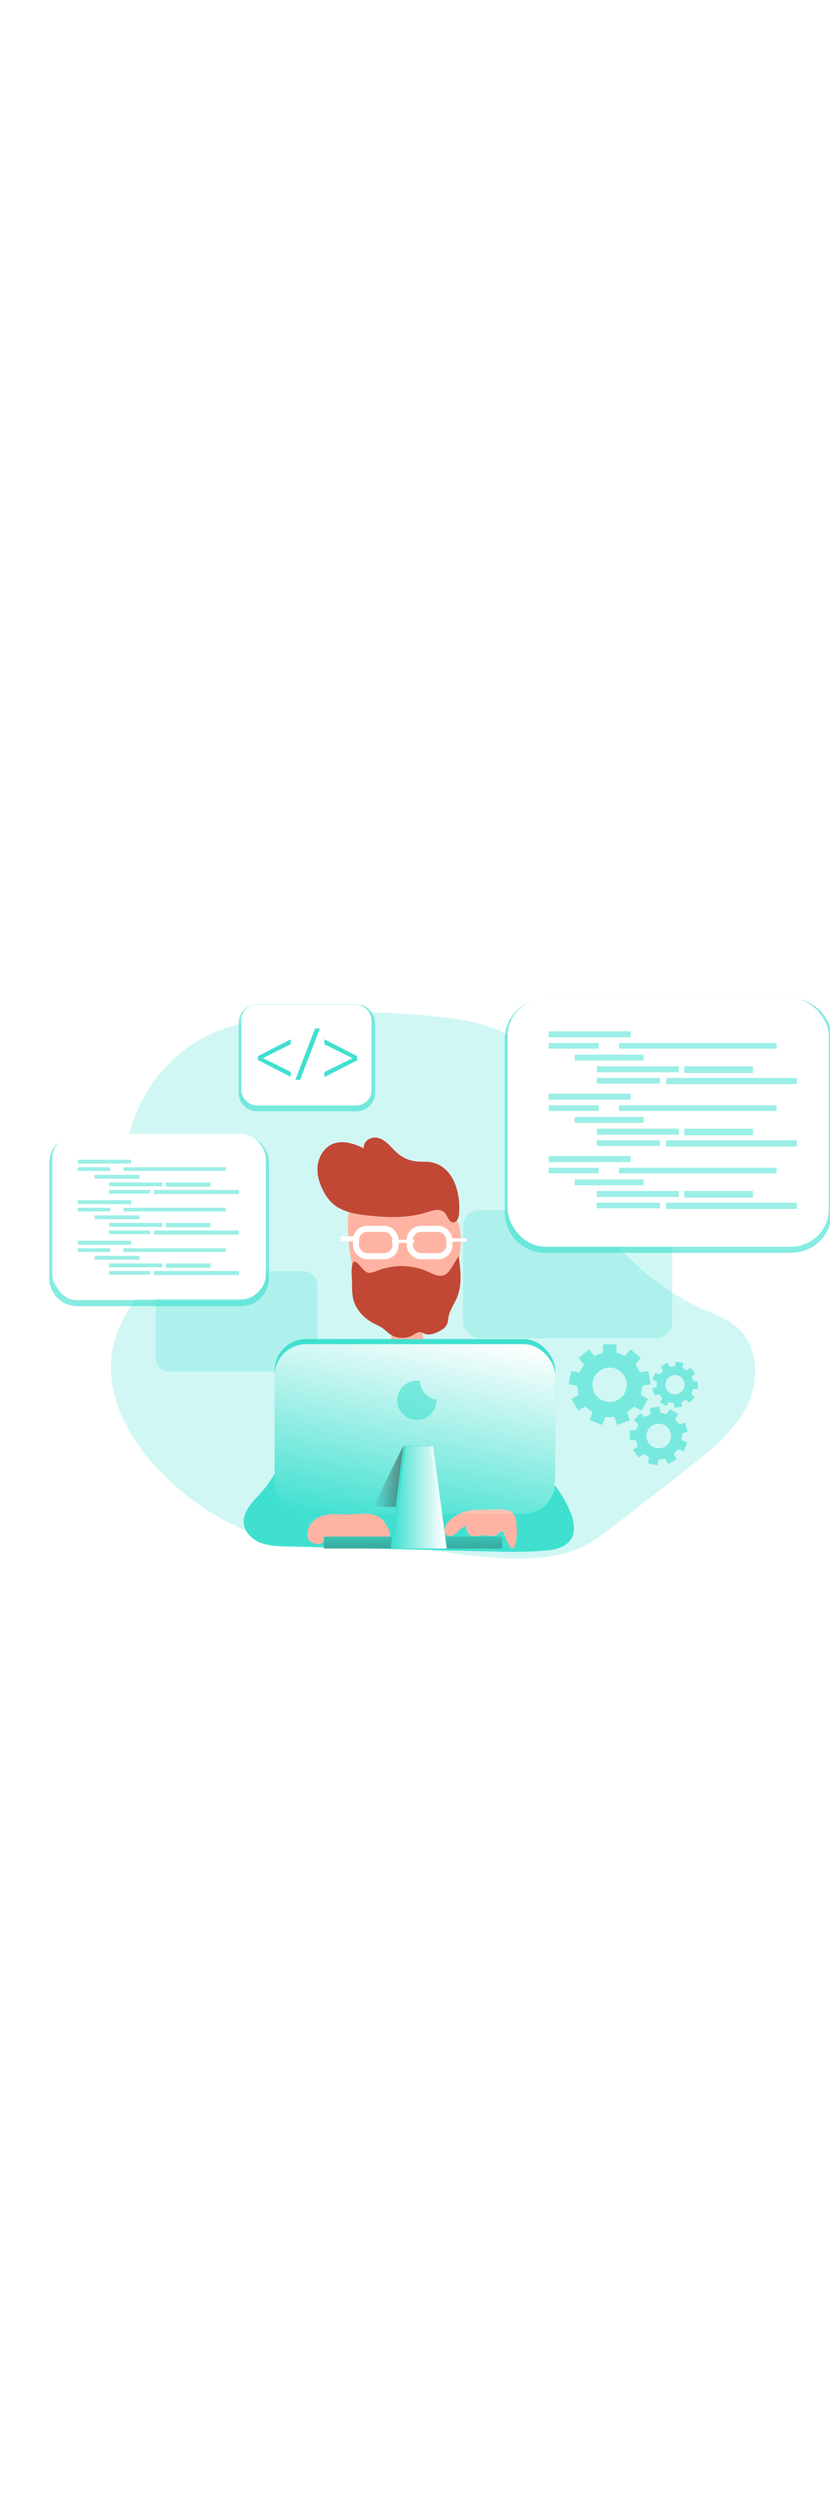 <svg id="_0179_coding_3" xmlns="http://www.w3.org/2000/svg" xmlns:xlink="http://www.w3.org/1999/xlink" viewBox="0 0 500 500" data-imageid="coding-4-45" imageName="Coding 4" class="illustrations_image" style="width: 166px;"><defs><style>.cls-1_coding-4-45{fill:none;stroke:#fff;stroke-miterlimit:10;stroke-width:3.66px;}.cls-2_coding-4-45{fill:url(#linear-gradient);}.cls-2_coding-4-45,.cls-3_coding-4-45,.cls-4_coding-4-45,.cls-5_coding-4-45,.cls-6_coding-4-45,.cls-7_coding-4-45,.cls-8_coding-4-45,.cls-9_coding-4-45,.cls-10_coding-4-45,.cls-11_coding-4-45,.cls-12_coding-4-45,.cls-13_coding-4-45{stroke-width:0px;}.cls-3_coding-4-45{opacity:.59;}.cls-3_coding-4-45,.cls-4_coding-4-45,.cls-9_coding-4-45{isolation:isolate;}.cls-3_coding-4-45,.cls-4_coding-4-45,.cls-9_coding-4-45,.cls-13_coding-4-45{fill:#68e1fd;}.cls-4_coding-4-45{opacity:.63;}.cls-14_coding-4-45{opacity:.61;}.cls-15_coding-4-45{opacity:.52;}.cls-5_coding-4-45{fill:url(#linear-gradient-4-coding-4-45);}.cls-6_coding-4-45{fill:url(#linear-gradient-2-coding-4-45);}.cls-7_coding-4-45{fill:url(#linear-gradient-3-coding-4-45);}.cls-8_coding-4-45{fill:url(#linear-gradient-5-coding-4-45);}.cls-9_coding-4-45{opacity:.24;}.cls-10_coding-4-45{fill:#c14834;}.cls-11_coding-4-45{fill:#fff;}.cls-12_coding-4-45{fill:#ffb4a3;}</style><linearGradient id="linear-gradient-coding-4-45" x1="278.85" y1="2395.78" x2="288.1" y2="2489.39" gradientTransform="translate(-33.56 2821.45) scale(1 -1)" gradientUnits="userSpaceOnUse"><stop offset="0" stop-color="#231f20" stop-opacity="0"/><stop offset="1" stop-color="#231f20"/></linearGradient><linearGradient id="linear-gradient-2-coding-4-45" x1="279.81" y1="2457.28" x2="279.81" y2="2402.42" gradientTransform="translate(-31 2871.49) scale(1 -1)" xlink:href="#linear-gradient-coding-4-45"/><linearGradient id="linear-gradient-3-coding-4-45" x1="268.88" y1="2452.06" x2="294.25" y2="2581.68" gradientTransform="translate(-31 2871.49) scale(1 -1)" gradientUnits="userSpaceOnUse"><stop offset="0" stop-color="#fff" stop-opacity="0"/><stop offset=".95" stop-color="#fff"/></linearGradient><linearGradient id="linear-gradient-4-coding-4-45" x1="255.9" y1="2484.89" x2="292.68" y2="2484.89" gradientTransform="translate(-31 2871.49) scale(1 -1)" xlink:href="#linear-gradient-coding-4-45"/><linearGradient id="linear-gradient-5-coding-4-45" x1="267.9" y1="2472.53" x2="300.13" y2="2472.53" xlink:href="#linear-gradient-3-coding-4-45"/></defs><g id="background_coding-4-45"><path class="cls-9_coding-4-45 targetColor" d="M73.86,292.24c5.42-10.28,14.29-19.56,14.64-31.18.24-8.5-4.22-16.29-7.49-24.15-16.66-40.02.59-91.08,38.08-112.85,20.46-11.88,44.7-15.27,68.32-16.6,26.8-1.52,53.68-.7,80.34,2.43,15.63,1.85,31.98,4.84,44.07,14.9,18.95,15.74,21.62,43.17,28.83,66.74,12.65,41.4,43.9,76.71,83.44,94.33,7.16,3.18,14.74,5.92,20.52,11.2,12.69,11.55,12.82,32.34,5,47.62-7.82,15.27-21.77,26.32-35.33,36.87l-42.08,32.82c-8.52,6.64-17.24,13.4-27.45,16.9-34.02,11.7-80.17-2.06-115.48-3.62-22.8-1.02-46.97,1.24-69.25-4.7-49.32-13.17-115.1-75.8-86.14-130.72Z" style="fill: rgb(64, 224, 208);"/><rect class="cls-9_coding-4-45 targetColor" x="278.95" y="225.87" width="126" height="77.27" rx="9.81" ry="9.81" style="fill: rgb(64, 224, 208);"/><rect class="cls-9_coding-4-45 targetColor" x="93.76" y="262.73" width="97.3" height="60.47" rx="7.63" ry="7.63" style="fill: rgb(64, 224, 208);"/></g><g id="character_coding-4-45"><path class="cls-12_coding-4-45" d="M236.36,322.82c.03,1.06.35,2.09.93,2.97.52.61,1.21,1.05,1.98,1.29,3.54,1.25,7.41-.19,10.88-1.63,1.54-.49,2.94-1.37,4.04-2.56.93-1.46,1.4-3.17,1.36-4.9.35-5.59.06-11.2-.86-16.73-.13-1.45-.62-2.85-1.42-4.06-1.71-2.27-4.93-2.57-7.78-2.68-7.16-.27-9.26-1.18-9.66,6.31-.41,7.33-.23,14.69.54,22Z"/><path class="cls-12_coding-4-45" d="M215.75,269.32c1.72,3.96,4.11,7.61,7.05,10.77,11.45,11.93,30.41,12.32,42.34.87,1.31-1.26,2.51-2.64,3.57-4.12,4.44-6.19,6.35-13.83,7.68-21.34,1.16-6.57,1.94-13.41.23-19.87-2.25-8.43-8.7-15.39-16.48-19.33-7.78-3.94-16.76-5.09-25.46-4.47-5.44.4-10.94,1.5-15.67,4.2-9.35,5.31-9.78,12.68-9.35,22.29.51,10.53,1.69,21.28,6.07,30.99Z"/><path class="cls-10_coding-4-45" d="M236.03,188.32c-2.57-2.78-5.62-5.61-9.41-6.06-3.8-.45-8.13,2.68-7.41,6.48-5.88-2.82-12.77-5.15-18.78-2.64-5.05,2.09-8.33,7.41-9.04,12.79-.7,5.39.93,10.94,3.48,15.74,1.43,2.82,3.35,5.36,5.67,7.5,5.42,4.78,12.96,6.11,20.16,6.95,12.22,1.43,24.85,1.94,36.56-1.85,3.54-1.14,7.95-2.47,10.53.21,1.92,1.99,2.49,5.93,5.26,5.92,2.24,0,3.26-2.78,3.47-5.03.5-5.34-.04-10.72-1.59-15.85-2.69-8.91-9.11-15.74-18.88-15.66-9.04.11-13.77-1.68-20.02-8.51Z"/><rect class="cls-1_coding-4-45" x="214.44" y="237.26" width="23.84" height="16.46" rx="6.69" ry="6.69"/><rect class="cls-1_coding-4-45" x="246.86" y="237.26" width="23.84" height="16.46" rx="6.69" ry="6.69"/><rect class="cls-11_coding-4-45" x="236.18" y="243.78" width="13.28" height="1.97"/><rect class="cls-11_coding-4-45" x="205.18" y="241.73" width="10.8" height="3.08"/><rect class="cls-11_coding-4-45" x="269.31" y="242.93" width="12.01" height="2.06"/><path class="cls-10_coding-4-45" d="M212.11,270.4c-.15,2.98.06,5.97.61,8.91,1.5,6.48,6.48,11.84,12.39,14.89,1.77.8,3.48,1.7,5.14,2.7,1.68,1.16,3.08,2.71,4.78,3.87,4.16,2.76,9.52,2.92,13.83.42,1.29-.77,2.56-1.81,4.06-1.73,1.15,0,2.15.75,3.23,1.12,2.47.84,5.17-.07,7.54-1.18,2.37-1.1,4.56-2.42,5.55-4.67.66-1.46.69-3.12,1-4.69.8-4.04,3.4-7.46,5-11.26,3.33-7.86,2.22-16.81,1.06-25.26l-3.85,6.38c-1.3,2.15-2.78,4.43-5.13,5.29-3.1,1.1-6.4-.69-9.4-2.07-9.57-4.32-20.47-4.6-30.25-.79-2,.8-4.12,1.78-6.22,1.28-2.5-.59-6.16-7.17-8.13-6.59-2.41.72-1.19,11.39-1.21,13.4Z"/><path class="cls-13_coding-4-45 targetColor" d="M236.4,314.35c25.07-3.57,51.7,9.14,64.7,30.87,4.33,7.26,7.24,15.34,12.03,22.31,5.06,7.41,12.03,13.23,17.86,20.02,4.7,5.49,8.64,11.59,11.71,18.13,2.78,5.96,4.75,13.4,1.02,18.84-3.43,5-10.18,6.2-16.25,6.66-12.03.93-24.17.62-36.26.31l-118.79-2.93c-5.3-.13-10.72-.29-15.64-2.26s-9.26-6.19-9.89-11.45c-.93-7.7,5.97-13.74,11.11-19.56,14.93-17,18.27-41.72,32.66-59.18,10.92-13.07,26.98-20.76,44.01-21.08" style="fill: rgb(64, 224, 208);"/><path class="cls-2_coding-4-45" d="M236.4,314.35c25.07-3.57,51.7,9.14,64.7,30.87,4.33,7.26,7.24,15.34,12.03,22.31,5.06,7.41,12.03,13.23,17.86,20.02,4.7,5.49,8.64,11.59,11.71,18.13,2.78,5.96,4.75,13.4,1.02,18.84-3.43,5-10.18,6.2-16.25,6.66-12.03.93-24.17.62-36.26.31l-118.79-2.93c-5.3-.13-10.72-.29-15.64-2.26s-9.26-6.19-9.89-11.45c-.93-7.7,5.97-13.74,11.11-19.56,14.93-17,18.27-41.72,32.66-59.18,10.92-13.07,26.98-20.76,44.01-21.08"/><path class="cls-12_coding-4-45" d="M224.14,409.21c-4.24-.85-8.61-.07-12.96.06-4.15.12-8.33-.37-12.43,0s-8.4,1.85-11.04,5.01c-1.71,2.06-2.6,4.67-2.52,7.34,0,1,.25,1.98.74,2.85,1.13,1.81,3.48,2.35,5.55,2.66.43.07.86.07,1.29,0,1.53-.33,2.06-2.3,3.39-3.11.9-.44,1.9-.61,2.9-.5,10.85.22,21.7.18,32.56-.13.75.04,1.49-.11,2.16-.44,2.96-1.85-.46-6-1.53-7.98-1.71-3.02-4.68-5.13-8.1-5.75Z"/><path class="cls-12_coding-4-45" d="M269.3,414.77c-1.49,2.05-2.31,5.3-.3,6.83,1.81,1.39,4.45.24,6.14-1.29s3.22-3.51,5.46-3.94c.33,1.94.78,4.07,2.37,5.23,2.42,1.76,5.75.24,8.73.27,2.68,0,5.75,1.27,7.82-.44,1.07-.93,2.3-2.56,3.41-1.71.32.31.55.7.64,1.14,1.02,3.13,2.52,6.08,4.44,8.75,1.35.53,2.37-1.31,2.63-2.78.72-4.01.88-8.11.47-12.16-.22-2.26-.7-4.63-2.31-6.26-2.1-2.1-5.42-2.19-8.4-2.15l-11.92.18c-7.09.14-14.77,2.31-19.18,8.34Z"/></g><g id="monitor_coding-4-45"><rect class="cls-13_coding-4-45 targetColor" x="195.06" y="422.62" width="107.5" height="7.2" style="fill: rgb(64, 224, 208);"/><rect class="cls-6_coding-4-45" x="195.06" y="422.62" width="107.5" height="7.2"/><rect class="cls-13_coding-4-45 targetColor" x="165.39" y="303.63" width="169.09" height="102.19" rx="19.08" ry="19.08" style="fill: rgb(64, 224, 208);"/><rect class="cls-7_coding-4-45" x="165.39" y="306.71" width="169.09" height="102.19" rx="19.08" ry="19.08"/><polygon class="cls-5_coding-4-45" points="224.9 404.6 242.89 368.1 259.36 368.1 261.68 405.12 224.9 404.6"/><polygon class="cls-13_coding-4-45 targetColor" points="267.59 429.82 235.35 429.82 242.89 368.1 259.36 368.1 267.59 429.82" style="fill: rgb(64, 224, 208);"/><polygon class="cls-8_coding-4-45" points="269.13 429.82 236.9 429.82 244.44 368.1 260.9 368.1 269.13 429.82"/><path class="cls-3_coding-4-45 targetColor" d="M262.95,340.56c-.01,6.53-5.31,11.81-11.84,11.8-6.53-.01-11.81-5.31-11.8-11.84.01-6.51,5.29-11.79,11.8-11.8.62-.01,1.24.05,1.85.19.16,5.65,4.35,10.38,9.94,11.22.03.14.05.29.05.44Z" style="fill: rgb(64, 224, 208);"/></g><g id="coding_screen_coding-4-45"><path class="cls-4_coding-4-45 targetColor" d="M476.63,251.72h-148.12c-13.5-.02-24.45-10.95-24.47-24.46v-104.26c.02-13.51,10.96-24.45,24.47-24.47h148.12c13.5.02,24.44,10.96,24.46,24.47v104.26c-.02,13.5-10.96,24.44-24.46,24.46ZM328.51,102.2c-11.49.01-20.8,9.32-20.81,20.81v104.26c.02,11.49,9.32,20.79,20.81,20.8h148.12c11.48-.02,20.79-9.32,20.8-20.8v-104.26c-.01-11.49-9.32-20.79-20.8-20.81h-148.12Z" style="fill: rgb(64, 224, 208);"/><path class="cls-4_coding-4-45 targetColor" d="M214.87,166.42h-60.08c-6.08,0-11-4.93-11.01-11.01v-42.28c0-6.08,4.93-11.01,11.01-11.02h60.08c6.08,0,11.01,4.94,11.01,11.02v42.28c0,6.08-4.93,11-11.01,11.01ZM154.79,105.82c-4.05.03-7.32,3.3-7.35,7.35v42.28c.03,4.05,3.3,7.32,7.35,7.35h60.08c4.05-.03,7.32-3.3,7.35-7.35v-42.31c-.05-4.03-3.32-7.28-7.35-7.31h-60.08Z" style="fill: rgb(64, 224, 208);"/><rect class="cls-11_coding-4-45" x="305.85" y="98.45" width="193.41" height="149.51" rx="22.63" ry="22.63"/><path class="cls-4_coding-4-45 targetColor" d="M145.11,283.83H46.56c-9.32-.02-16.87-7.57-16.88-16.89v-69.35c.01-9.32,7.56-16.87,16.88-16.89h98.55c9.32.02,16.87,7.57,16.88,16.89v69.35c-.01,9.32-7.56,16.87-16.88,16.89ZM46.56,184.37c-7.3.01-13.22,5.93-13.23,13.23v69.35c.01,7.3,5.93,13.22,13.23,13.23h98.55c7.3-.01,13.22-5.93,13.23-13.23v-69.35c-.01-7.3-5.93-13.22-13.23-13.23H46.56Z" style="fill: rgb(64, 224, 208);"/><rect class="cls-11_coding-4-45" x="31.5" y="180.06" width="128.66" height="99.46" rx="15.05" ry="15.05"/><rect class="cls-11_coding-4-45" x="145.36" y="102.28" width="78.44" height="60.63" rx="9.17" ry="9.17"/><path class="cls-13_coding-4-45 targetColor" d="M155.36,133.24l19.79-10.18v2.94l-16.66,8.33v.09l16.66,8.33v2.95l-19.79-10.18v-2.29Z" style="fill: rgb(64, 224, 208);"/><path class="cls-13_coding-4-45 targetColor" d="M177.91,147.48l11.9-30.94h2.9l-11.94,30.94h-2.86Z" style="fill: rgb(64, 224, 208);"/><path class="cls-13_coding-4-45 targetColor" d="M215.18,135.67l-19.77,10.18v-3l16.8-8.33v-.14l-16.8-8.33v-3l19.77,10.18v2.43Z" style="fill: rgb(64, 224, 208);"/><g class="cls-15_coding-4-45"><rect class="cls-13_coding-4-45 targetColor" x="330.5" y="118.26" width="49.43" height="3.63" style="fill: rgb(64, 224, 208);"/><rect class="cls-13_coding-4-45 targetColor" x="330.5" y="125.28" width="30.17" height="3.41" style="fill: rgb(64, 224, 208);"/><rect class="cls-13_coding-4-45 targetColor" x="372.85" y="125.28" width="94.94" height="3.43" style="fill: rgb(64, 224, 208);"/><rect class="cls-13_coding-4-45 targetColor" x="346.2" y="132.3" width="41.49" height="3.59" style="fill: rgb(64, 224, 208);"/><rect class="cls-13_coding-4-45 targetColor" x="359.52" y="139.32" width="49.43" height="3.63" style="fill: rgb(64, 224, 208);"/><rect class="cls-13_coding-4-45 targetColor" x="412.17" y="139.32" width="41.44" height="4.03" style="fill: rgb(64, 224, 208);"/><rect class="cls-13_coding-4-45 targetColor" x="359.44" y="146.34" width="38.17" height="3.41" style="fill: rgb(64, 224, 208);"/><rect class="cls-13_coding-4-45 targetColor" x="401.28" y="146.34" width="78.76" height="3.77" style="fill: rgb(64, 224, 208);"/><rect class="cls-13_coding-4-45 targetColor" x="330.5" y="155.83" width="49.43" height="3.63" style="fill: rgb(64, 224, 208);"/><rect class="cls-13_coding-4-45 targetColor" x="330.5" y="162.84" width="30.17" height="3.41" style="fill: rgb(64, 224, 208);"/><rect class="cls-13_coding-4-45 targetColor" x="372.85" y="162.84" width="94.94" height="3.43" style="fill: rgb(64, 224, 208);"/><rect class="cls-13_coding-4-45 targetColor" x="346.2" y="169.86" width="41.49" height="3.59" style="fill: rgb(64, 224, 208);"/><rect class="cls-13_coding-4-45 targetColor" x="359.52" y="176.89" width="49.43" height="3.63" style="fill: rgb(64, 224, 208);"/><rect class="cls-13_coding-4-45 targetColor" x="412.17" y="176.89" width="41.44" height="4.03" style="fill: rgb(64, 224, 208);"/><rect class="cls-13_coding-4-45 targetColor" x="359.44" y="183.9" width="38.17" height="3.41" style="fill: rgb(64, 224, 208);"/><rect class="cls-13_coding-4-45 targetColor" x="401.28" y="183.9" width="78.76" height="3.77" style="fill: rgb(64, 224, 208);"/><rect class="cls-13_coding-4-45 targetColor" x="330.5" y="193.4" width="49.43" height="3.63" style="fill: rgb(64, 224, 208);"/><rect class="cls-13_coding-4-45 targetColor" x="330.5" y="200.41" width="30.17" height="3.41" style="fill: rgb(64, 224, 208);"/><rect class="cls-13_coding-4-45 targetColor" x="372.85" y="200.41" width="94.94" height="3.43" style="fill: rgb(64, 224, 208);"/><rect class="cls-13_coding-4-45 targetColor" x="346.2" y="207.43" width="41.49" height="3.59" style="fill: rgb(64, 224, 208);"/><rect class="cls-13_coding-4-45 targetColor" x="359.52" y="214.44" width="49.43" height="3.63" style="fill: rgb(64, 224, 208);"/><rect class="cls-13_coding-4-45 targetColor" x="412.17" y="214.44" width="41.44" height="4.03" style="fill: rgb(64, 224, 208);"/><rect class="cls-13_coding-4-45 targetColor" x="359.44" y="221.48" width="38.17" height="3.41" style="fill: rgb(64, 224, 208);"/><rect class="cls-13_coding-4-45 targetColor" x="401.28" y="221.48" width="78.76" height="3.77" style="fill: rgb(64, 224, 208);"/></g><g class="cls-15_coding-4-45"><rect class="cls-13_coding-4-45 targetColor" x="46.82" y="195.59" width="32.11" height="2.35" style="fill: rgb(64, 224, 208);"/><rect class="cls-13_coding-4-45 targetColor" x="46.82" y="200.14" width="19.61" height="2.21" style="fill: rgb(64, 224, 208);"/><rect class="cls-13_coding-4-45 targetColor" x="74.33" y="200.14" width="61.68" height="2.22" style="fill: rgb(64, 224, 208);"/><rect class="cls-13_coding-4-45 targetColor" x="57.01" y="204.71" width="26.96" height="2.33" style="fill: rgb(64, 224, 208);"/><rect class="cls-13_coding-4-45 targetColor" x="65.66" y="209.27" width="32.11" height="2.35" style="fill: rgb(64, 224, 208);"/><rect class="cls-13_coding-4-45 targetColor" x="99.87" y="209.27" width="26.92" height="2.62" style="fill: rgb(64, 224, 208);"/><rect class="cls-13_coding-4-45 targetColor" x="65.62" y="213.83" width="24.8" height="2.21" style="fill: rgb(64, 224, 208);"/><rect class="cls-13_coding-4-45 targetColor" x="92.79" y="213.83" width="51.17" height="2.45" style="fill: rgb(64, 224, 208);"/><rect class="cls-13_coding-4-45 targetColor" x="46.82" y="220" width="32.11" height="2.35" style="fill: rgb(64, 224, 208);"/><rect class="cls-13_coding-4-45 targetColor" x="46.82" y="224.55" width="19.61" height="2.21" style="fill: rgb(64, 224, 208);"/><rect class="cls-13_coding-4-45 targetColor" x="74.33" y="224.55" width="61.68" height="2.22" style="fill: rgb(64, 224, 208);"/><rect class="cls-13_coding-4-45 targetColor" x="57.01" y="229.12" width="26.96" height="2.33" style="fill: rgb(64, 224, 208);"/><rect class="cls-13_coding-4-45 targetColor" x="65.66" y="233.68" width="32.11" height="2.35" style="fill: rgb(64, 224, 208);"/><rect class="cls-13_coding-4-45 targetColor" x="99.87" y="233.68" width="26.92" height="2.62" style="fill: rgb(64, 224, 208);"/><rect class="cls-13_coding-4-45 targetColor" x="65.62" y="238.24" width="24.8" height="2.21" style="fill: rgb(64, 224, 208);"/><rect class="cls-13_coding-4-45 targetColor" x="92.79" y="238.24" width="51.17" height="2.45" style="fill: rgb(64, 224, 208);"/><rect class="cls-13_coding-4-45 targetColor" x="46.82" y="244.41" width="32.11" height="2.35" style="fill: rgb(64, 224, 208);"/><rect class="cls-13_coding-4-45 targetColor" x="46.82" y="248.96" width="19.61" height="2.21" style="fill: rgb(64, 224, 208);"/><rect class="cls-13_coding-4-45 targetColor" x="74.33" y="248.96" width="61.68" height="2.22" style="fill: rgb(64, 224, 208);"/><rect class="cls-13_coding-4-45 targetColor" x="57.01" y="253.52" width="26.96" height="2.33" style="fill: rgb(64, 224, 208);"/><rect class="cls-13_coding-4-45 targetColor" x="65.66" y="258.08" width="32.11" height="2.35" style="fill: rgb(64, 224, 208);"/><rect class="cls-13_coding-4-45 targetColor" x="99.87" y="258.08" width="26.92" height="2.62" style="fill: rgb(64, 224, 208);"/><rect class="cls-13_coding-4-45 targetColor" x="65.62" y="262.65" width="24.8" height="2.21" style="fill: rgb(64, 224, 208);"/><rect class="cls-13_coding-4-45 targetColor" x="92.79" y="262.65" width="51.17" height="2.45" style="fill: rgb(64, 224, 208);"/></g></g><g id="gears_coding-4-45" class="cls-14_coding-4-45"><path class="cls-13_coding-4-45 targetColor" d="M342.62,330.5c.3-1.58.61-3.17.93-4.75.17-.93.32-1.79.5-2.78,1.48.25,2.93.48,4.36.76.38.14.81-.05.95-.43,0-.02.01-.03.02-.05.65-1.26,1.37-2.48,2.13-3.7.27-.29.26-.74-.03-1.01-.01-.01-.02-.02-.03-.03-.93-1.1-1.85-2.24-2.88-3.42l6.2-5.21c.93,1.14,1.91,2.24,2.82,3.38.21.38.68.51,1.06.3.03-.01.05-.03.07-.05,1.25-.55,2.53-1.02,3.83-1.4.6-.18.74-.42.73-.98v-4.3h8.09v4.32c0,.57.15.79.73.93,1.31.39,2.59.86,3.83,1.41.35.24.83.16,1.07-.19.02-.03.04-.06.05-.08.93-1.12,1.85-2.21,2.82-3.37l6.19,5.2-3.18,3.8c.86,1.58,1.67,3.1,2.53,4.58.09.17.5.25.74.21,1.44-.22,2.89-.49,4.42-.76l1.41,7.96c-1.51.27-2.97.52-4.42.81-.24.05-.59.27-.63.46-.29,1.68-.52,3.38-.79,5.17l4.28,2.48-4.05,7.01-4.3-2.47c-1.39,1.11-2.73,2.17-4.05,3.27-.15.2-.19.45-.12.69.48,1.43,1.01,2.85,1.55,4.33l-7.6,2.78c-.47-1.29-.98-2.55-1.38-3.84-.07-.6-.63-1.03-1.23-.96-.05,0-.11.02-.16.03-1.31.09-2.62.09-3.93,0-.35-.09-.71.13-.79.48,0,.02,0,.04-.01.05-.48,1.39-1,2.78-1.54,4.22l-7.61-2.78,1.7-4.7-4.29-3.61-4.34,2.5-4.05-7.01c1.34-.78,2.6-1.52,3.88-2.23.36-.14.54-.55.4-.91,0,0,0-.01,0-.02-.3-1.31-.54-2.63-.7-3.95-.08-.65-.23-.93-.93-1.05-1.41-.16-2.78-.46-4.18-.71l-.06-.39ZM367.4,320.85c-5.71-.09-10.41,4.47-10.5,10.18-.09,5.71,4.47,10.41,10.18,10.5,5.7.09,10.4-4.46,10.49-10.16.07-5.71-4.48-10.4-10.18-10.52Z" style="fill: rgb(64, 224, 208);"/><path class="cls-13_coding-4-45 targetColor" d="M412.5,353.91l1.77,5.55c-1.03.34-2.02.64-2.97,1-.24.11-.42.34-.47.6-.08.98-.06,1.96-.13,2.94-.09.35.13.7.48.78,0,0,.01,0,.02,0,.93.34,1.85.75,2.85,1.16-.74,1.85-1.44,3.56-2.18,5.36-1.01-.41-1.96-.82-2.93-1.17-.26-.07-.53,0-.74.17-.78.82-1.51,1.7-2.32,2.64l1.66,3.17-5.11,2.72c-.51-.93-.97-1.85-1.48-2.78-.14-.21-.36-.35-.61-.37-1.18.14-2.35.35-3.56.54l-.77,3.49-5.65-1.21.73-3.49c-1.05-.69-2.05-1.36-3.07-1.99-.22-.07-.46-.03-.65.11-.83.61-1.64,1.26-2.51,1.93l-3.56-4.56c.85-.67,1.63-1.3,2.43-1.9.31-.14.45-.51.3-.82,0-.02-.02-.03-.02-.05-.36-.89-.67-1.8-.93-2.73-.03-.35-.33-.61-.68-.58-.02,0-.03,0-.05,0h-2.93v-5.83h3.65c.46-1.09.93-2.18,1.4-3.3.06-.17-.11-.51-.27-.67-.72-.7-1.49-1.36-2.29-2.08l3.87-4.3,2.67,2.38c1.13-.57,2.23-1.11,3.31-1.7.13-.07.19-.43.17-.63-.11-1-.27-2-.42-3.08l5.73-.8c.15,1.03.3,1.97.4,2.93.06.54.28.76.84.82.85.12,1.69.3,2.51.55.35.18.78.04.96-.31,0-.02.02-.03.02-.05.49-.86,1.04-1.68,1.61-2.58l4.9,3.07-1.85,3.03c.73.99,1.44,1.97,2.19,2.91.21.13.47.17.71.11.98-.29,1.96-.61,2.97-.97ZM396.94,369.42c4.09-.06,7.35-3.43,7.29-7.52-.06-4.09-3.43-7.35-7.52-7.29-4.09.06-7.35,3.43-7.29,7.52,0,.01,0,.02,0,.03.07,4.09,3.43,7.35,7.52,7.29v-.03Z" style="fill: rgb(64, 224, 208);"/><path class="cls-13_coding-4-45 targetColor" d="M413.78,322.57l2.23-1.75,2.83,3.58c-.55.44-1.03.93-1.57,1.24-.55.31-.75.75-.38,1.35.12.22.22.46.28.7q.48,1.46,2.06,1.53h1.12v4.53h-2.36c-.44,0-.65.1-.74.53-.08.35-.19.68-.33,1.01-.57,1.43-.58,1.43.6,2.48l.93.81-3.04,3.42-2.13-1.85c-.83.44-1.67.84-2.47,1.31-.16.16-.25.38-.23.6.07.78.2,1.55.31,2.39l-4.51.66c-.12-.82-.21-1.6-.38-2.35-.08-.26-.27-.46-.52-.56-.83-.21-1.68-.35-2.61-.54l-1.51,2.41-3.88-2.4c.42-.69.8-1.34,1.21-1.97.24-.21.26-.58.05-.82-.04-.04-.08-.07-.12-.1-.32-.32-.62-.67-.88-1.05-.71-.99-.7-.99-1.9-.6-.47.17-.93.31-1.54.5l-1.43-4.32c.75-.25,1.44-.51,2.17-.71.37-.05.62-.38.57-.75,0-.02,0-.04-.01-.06-.03-.66,0-1.31.07-1.96.09-.34-.12-.69-.46-.78-.01,0-.02,0-.03,0-.71-.25-1.41-.55-2.16-.85l1.68-4.24c.78.31,1.5.62,2.24.86.24.06.5,0,.69-.15.61-.64,1.17-1.32,1.79-2.04l-1.31-2.5,4.01-2.17,1.37,2.49,3.11-.46.59-2.78,4.46.93c-.16.78-.3,1.51-.46,2.24-.16.34-.01.74.33.9.02.01.05.02.07.03.73.35,1.43.82,2.18,1.29ZM400.82,331.12c0,3.21,2.59,5.82,5.8,5.83,3.21,0,5.82-2.59,5.83-5.8,0-3.18-2.53-5.77-5.71-5.83-3.18-.08-5.82,2.43-5.9,5.61,0,.06,0,.12,0,.19h0Z" style="fill: rgb(64, 224, 208);"/></g></svg>